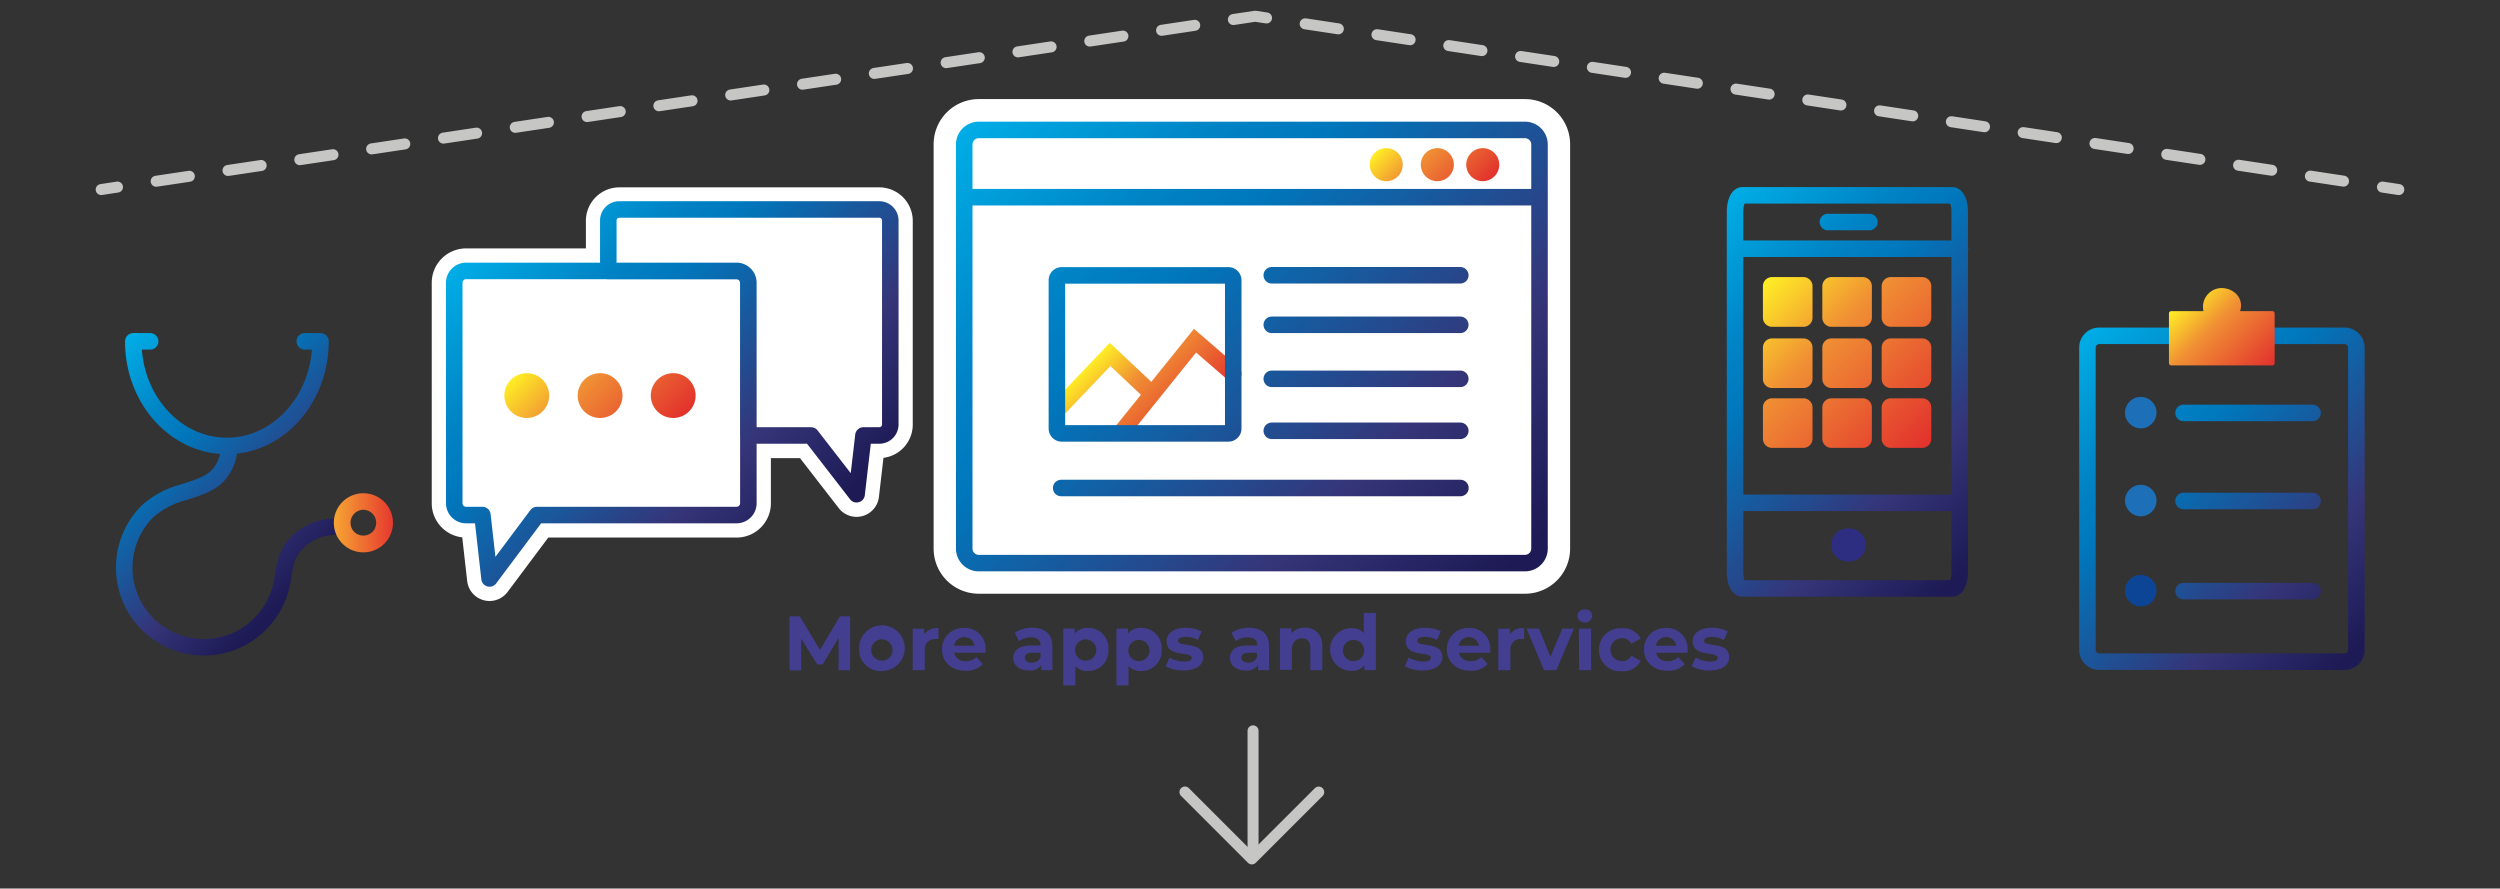 <svg xmlns="http://www.w3.org/2000/svg" xmlns:xlink="http://www.w3.org/1999/xlink" viewBox="0 0 454.09 161.39"><rect x="0" y="0" width="454.09" height="161.39" fill="#333333" stroke="none"/><defs><style>.cls-1,.cls-10,.cls-12,.cls-15,.cls-16,.cls-5,.cls-8,.cls-9{fill:none;}.cls-1,.cls-10,.cls-2{stroke:#c6c6c5;stroke-width:2px;}.cls-1,.cls-10,.cls-12,.cls-15,.cls-16,.cls-17,.cls-18,.cls-2,.cls-5,.cls-8,.cls-9{stroke-linecap:round;}.cls-1,.cls-10,.cls-12,.cls-17,.cls-18,.cls-2{stroke-linejoin:round;}.cls-2{fill:#b1b1b1;}.cls-3{fill:#1d70b7;}.cls-4{fill:#0c4596;}.cls-15,.cls-16,.cls-5,.cls-8,.cls-9{stroke-miterlimit:10;}.cls-12,.cls-15,.cls-16,.cls-18,.cls-5,.cls-8{stroke-width:3px;}.cls-5{stroke:url(#New_Gradient_Swatch_2);}.cls-6{fill:url(#linear-gradient);}.cls-7{fill:url(#linear-gradient-2);}.cls-8{stroke:url(#New_Gradient_Swatch_2-2);}.cls-9{stroke:#2d2e82;stroke-width:6px;}.cls-10{stroke-dasharray:6.09 7.1;}.cls-11{fill:#433e8f;}.cls-12{stroke:url(#New_Gradient_Swatch_2-3);}.cls-13{fill:url(#linear-gradient-3);}.cls-14,.cls-17,.cls-18{fill:#fff;}.cls-15{stroke:url(#linear-gradient-4);}.cls-16{stroke:url(#New_Gradient_Swatch_2-4);}.cls-17{stroke:#fff;stroke-width:8.18px;}.cls-18{stroke:url(#New_Gradient_Swatch_2-5);}.cls-19{fill:url(#New_Gradient_Swatch_3);}.cls-20{fill:url(#linear-gradient-5);}</style><linearGradient id="New_Gradient_Swatch_2" x1="376.13" y1="63.18" x2="430.99" y2="118.05" gradientUnits="userSpaceOnUse"><stop offset="0" stop-color="#00ade6"/><stop offset="0.06" stop-color="#00a3de"/><stop offset="0.25" stop-color="#0083c5"/><stop offset="0.36" stop-color="#0077bc"/><stop offset="0.73" stop-color="#353579"/><stop offset="0.97" stop-color="#1d1a55"/></linearGradient><linearGradient id="linear-gradient" x1="396.41" y1="54.3" x2="410.7" y2="68.59" gradientUnits="userSpaceOnUse"><stop offset="0" stop-color="#ffee25"/><stop offset="0.37" stop-color="#f08f34"/><stop offset="1" stop-color="#e2312d"/></linearGradient><linearGradient id="linear-gradient-2" x1="320.59" y1="50.93" x2="350.42" y2="80.76" xlink:href="#linear-gradient"/><linearGradient id="New_Gradient_Swatch_2-2" x1="306.96" y1="42.56" x2="364.14" y2="99.74" xlink:href="#New_Gradient_Swatch_2"/><linearGradient id="New_Gradient_Swatch_2-3" x1="19.49" y1="64.64" x2="58.78" y2="103.94" xlink:href="#New_Gradient_Swatch_2"/><linearGradient id="linear-gradient-3" x1="60.58" y1="94.96" x2="71.32" y2="94.96" gradientUnits="userSpaceOnUse"><stop offset="0" stop-color="#f6a633"/><stop offset="0.89" stop-color="#e8452f"/><stop offset="1" stop-color="#e6392f"/></linearGradient><linearGradient id="linear-gradient-4" x1="200.31" y1="63.53" x2="215.38" y2="78.6" xlink:href="#linear-gradient"/><linearGradient id="New_Gradient_Swatch_2-4" x1="181.3" y1="16.86" x2="273.46" y2="109.02" xlink:href="#New_Gradient_Swatch_2"/><linearGradient id="New_Gradient_Swatch_2-5" x1="92.03" y1="38.86" x2="150.33" y2="97.16" xlink:href="#New_Gradient_Swatch_2"/><linearGradient id="New_Gradient_Swatch_3" x1="254.05" y1="23.4" x2="267.06" y2="36.41" xlink:href="#linear-gradient"/><linearGradient id="linear-gradient-5" x1="3526.68" y1="62.32" x2="3507.61" y2="81.39" gradientTransform="matrix(-1, 0, 0, 1, 3626.09, 0)" xlink:href="#linear-gradient"/></defs><title>third_t</title><g id="Orange-3" data-name="Orange"><polyline class="cls-1" points="215.23 143.86 227.38 156.01 239.53 143.87"/><line class="cls-2" x1="227.6" y1="132.75" x2="227.6" y2="154.28"/><circle class="cls-3" cx="388.84" cy="74.95" r="2.86"/><circle class="cls-3" cx="388.84" cy="90.92" r="2.86"/><circle class="cls-4" cx="388.84" cy="107.29" r="2.86"/><path class="cls-5" d="M396.61,75h23.44m-23.44,16h23.44m-23.44,16.37h23.44M428,118.07V63.17A2.14,2.14,0,0,0,425.83,61H381.29a2.14,2.14,0,0,0-2.14,2.14v54.9a2.14,2.14,0,0,0,2.14,2.14h44.54A2.14,2.14,0,0,0,428,118.07Z"/><path class="cls-6" d="M406.88,56.51a3,3,0,0,0-.71-3.13,3.86,3.86,0,0,0-2.67-1.06,3.42,3.42,0,0,0-3.36,3.41,3.33,3.33,0,0,0,.1.78h-5.85a.43.43,0,0,0-.43.43v9a.43.43,0,0,0,.43.43h18.34a.43.43,0,0,0,.43-.43v-9a.43.43,0,0,0-.43-.43Z"/><path class="cls-7" d="M340,63.12v5.71a1.65,1.65,0,0,1-1.65,1.65h-5.7A1.65,1.65,0,0,1,331,68.83V63.12a1.65,1.65,0,0,1,1.65-1.65h5.7A1.65,1.65,0,0,1,340,63.12ZM327.57,50.33h-5.7A1.65,1.65,0,0,0,320.21,52v5.7a1.66,1.66,0,0,0,1.66,1.66h5.7a1.65,1.65,0,0,0,1.65-1.66V52A1.65,1.65,0,0,0,327.57,50.33Zm10.77,0h-5.7A1.65,1.65,0,0,0,331,52v5.7a1.65,1.65,0,0,0,1.65,1.66h5.7A1.65,1.65,0,0,0,340,57.68V52A1.65,1.65,0,0,0,338.34,50.33Zm10.8,0h-5.7A1.65,1.65,0,0,0,341.78,52v5.7a1.66,1.66,0,0,0,1.66,1.66h5.7a1.65,1.65,0,0,0,1.65-1.66V52A1.65,1.65,0,0,0,349.14,50.33ZM327.57,61.47h-5.7a1.65,1.65,0,0,0-1.66,1.65v5.71a1.65,1.65,0,0,0,1.66,1.65h5.7a1.65,1.65,0,0,0,1.65-1.65V63.12A1.65,1.65,0,0,0,327.57,61.47Zm21.57,0h-5.7a1.65,1.65,0,0,0-1.66,1.65v5.71a1.65,1.65,0,0,0,1.66,1.65h5.7a1.65,1.65,0,0,0,1.65-1.65V63.12A1.65,1.65,0,0,0,349.14,61.47ZM327.57,72.35h-5.7A1.65,1.65,0,0,0,320.21,74v5.7a1.65,1.65,0,0,0,1.66,1.65h5.7a1.65,1.65,0,0,0,1.65-1.65V74A1.65,1.65,0,0,0,327.57,72.35Zm10.77,0h-5.7A1.65,1.65,0,0,0,331,74v5.7a1.65,1.65,0,0,0,1.65,1.65h5.7A1.65,1.65,0,0,0,340,79.7V74A1.65,1.65,0,0,0,338.34,72.35Zm10.8,0h-5.7A1.65,1.65,0,0,0,341.78,74v5.7a1.65,1.65,0,0,0,1.66,1.65h5.7a1.65,1.65,0,0,0,1.65-1.65V74A1.65,1.65,0,0,0,349.14,72.35Z"/><path class="cls-8" d="M335.74,35.48h18.91c.71,0,1.3,1.29,1.3,2.88V104c0,1.59-.59,2.88-1.3,2.88H316.44c-.71,0-1.29-1.29-1.29-2.88V38.36c0-1.59.58-2.88,1.29-2.88h19.3m-20.17,9.7H356M315.57,91.33H356m-24-51h7.55"/><line class="cls-9" x1="335.61" y1="98.98" x2="335.9" y2="98.98"/><line class="cls-1" x1="18.38" y1="34.43" x2="21.34" y2="33.98"/><polyline class="cls-10" points="28.37 32.92 227.99 2.95 429.23 33.44"/><line class="cls-1" x1="432.74" y1="33.98" x2="435.71" y2="34.43"/><path class="cls-11" d="M152.32,121.72l0-5.88-2.88,4.84h-1L145.52,116v5.76H143.4v-9.81h1.87l3.67,6.1,3.62-6.1h1.86l0,9.81Z"/><path class="cls-11" d="M156.05,118a4.15,4.15,0,1,1,4.15,3.88A3.88,3.88,0,0,1,156.05,118Zm6.07,0A1.94,1.94,0,1,0,160.2,120,1.91,1.91,0,0,0,162.12,118Z"/><path class="cls-11" d="M170.46,114.07v2a4.15,4.15,0,0,0-.49,0,1.85,1.85,0,0,0-2,2.1v3.56h-2.19v-7.54h2.09v1A3,3,0,0,1,170.46,114.07Z"/><path class="cls-11" d="M179,118.57h-5.7a2,2,0,0,0,2.16,1.51,2.57,2.57,0,0,0,1.89-.73l1.16,1.26a3.94,3.94,0,0,1-3.11,1.22c-2.61,0-4.3-1.64-4.3-3.88a3.83,3.83,0,0,1,4-3.88,3.73,3.73,0,0,1,3.92,3.91C179.07,118.15,179,118.38,179,118.57Zm-5.73-1.28H177a1.88,1.88,0,0,0-3.71,0Z"/><path class="cls-11" d="M191.15,117.42v4.3h-2v-.94a2.47,2.47,0,0,1-2.3,1c-1.76,0-2.81-1-2.81-2.28s.93-2.26,3.23-2.26H189c0-.94-.56-1.48-1.74-1.48a3.59,3.59,0,0,0-2.17.7l-.78-1.53a5.74,5.74,0,0,1,3.24-.91C189.82,114.07,191.15,115.13,191.15,117.42ZM189,119.34v-.77h-1.5c-1,0-1.35.37-1.35.88s.47.91,1.24.91A1.61,1.61,0,0,0,189,119.34Z"/><path class="cls-11" d="M201.33,118a3.66,3.66,0,0,1-3.75,3.88,2.91,2.91,0,0,1-2.27-.91v3.52h-2.19V114.18h2.09v.87a2.93,2.93,0,0,1,2.37-1A3.66,3.66,0,0,1,201.33,118Zm-2.21,0A1.93,1.93,0,1,0,197.2,120,1.91,1.91,0,0,0,199.12,118Z"/><path class="cls-11" d="M211,118a3.66,3.66,0,0,1-3.75,3.88,2.91,2.91,0,0,1-2.27-.91v3.52h-2.19V114.18h2.09v.87a2.93,2.93,0,0,1,2.37-1A3.66,3.66,0,0,1,211,118Zm-2.21,0a1.93,1.93,0,1,0-1.92,2.09A1.91,1.91,0,0,0,208.78,118Z"/><path class="cls-11" d="M211.72,121l.72-1.57a5.24,5.24,0,0,0,2.62.73c1,0,1.39-.27,1.39-.69,0-1.23-4.55,0-4.55-3,0-1.43,1.29-2.44,3.49-2.44a6.17,6.17,0,0,1,2.89.66l-.72,1.55a4.36,4.36,0,0,0-2.17-.56c-1,0-1.41.31-1.41.7,0,1.29,4.56,0,4.56,3,0,1.41-1.31,2.4-3.56,2.4A6.46,6.46,0,0,1,211.72,121Z"/><path class="cls-11" d="M230.51,117.42v4.3h-2v-.94a2.46,2.46,0,0,1-2.3,1c-1.76,0-2.81-1-2.81-2.28s.94-2.26,3.23-2.26h1.74c0-.94-.56-1.48-1.74-1.48a3.61,3.61,0,0,0-2.17.7l-.78-1.53a5.78,5.78,0,0,1,3.25-.91C229.18,114.07,230.51,115.13,230.51,117.42Zm-2.19,1.92v-.77h-1.5c-1,0-1.34.37-1.34.88s.46.91,1.23.91A1.61,1.61,0,0,0,228.32,119.34Z"/><path class="cls-11" d="M240.18,117.4v4.32H238v-4c0-1.22-.57-1.78-1.53-1.78s-1.81.65-1.81,2v3.73h-2.18v-7.54h2.08v.88a3.32,3.32,0,0,1,2.5-1C238.84,114.07,240.18,115.11,240.18,117.4Z"/><path class="cls-11" d="M249.91,111.32v10.4h-2.09v-.87a2.88,2.88,0,0,1-2.35,1,3.88,3.88,0,0,1,0-7.76,2.87,2.87,0,0,1,2.25.91v-3.66ZM247.77,118a1.93,1.93,0,1,0-1.92,2.09A1.91,1.91,0,0,0,247.77,118Z"/><path class="cls-11" d="M255.16,121l.72-1.57a5.24,5.24,0,0,0,2.62.73c1,0,1.39-.27,1.39-.69,0-1.23-4.55,0-4.55-3,0-1.43,1.29-2.44,3.49-2.44a6.17,6.17,0,0,1,2.89.66l-.72,1.55a4.36,4.36,0,0,0-2.17-.56c-1,0-1.4.31-1.4.7,0,1.29,4.55,0,4.55,3,0,1.41-1.31,2.4-3.56,2.4A6.46,6.46,0,0,1,255.16,121Z"/><path class="cls-11" d="M270.66,118.57H265a2,2,0,0,0,2.15,1.51,2.54,2.54,0,0,0,1.89-.73l1.17,1.26a3.94,3.94,0,0,1-3.11,1.22c-2.61,0-4.3-1.64-4.3-3.88a3.83,3.83,0,0,1,4-3.88A3.73,3.73,0,0,1,270.7,118C270.7,118.15,270.67,118.38,270.66,118.57Zm-5.73-1.28h3.71a1.88,1.88,0,0,0-3.71,0Z"/><path class="cls-11" d="M276.83,114.07v2a4.15,4.15,0,0,0-.49,0,1.85,1.85,0,0,0-2,2.1v3.56h-2.19v-7.54h2.09v1A3,3,0,0,1,276.83,114.07Z"/><path class="cls-11" d="M285.88,114.18l-3.18,7.54h-2.26l-3.17-7.54h2.26l2.09,5.13,2.15-5.13Z"/><path class="cls-11" d="M286.5,111.91a1.26,1.26,0,0,1,1.36-1.22,1.23,1.23,0,0,1,1.36,1.18,1.37,1.37,0,0,1-2.72,0Zm.27,2.27H289v7.54h-2.18Z"/><path class="cls-11" d="M290.42,118a3.89,3.89,0,0,1,4.2-3.88A3.47,3.47,0,0,1,298,116l-1.7.91a1.86,1.86,0,0,0-1.69-1,2.09,2.09,0,0,0,0,4.18,1.84,1.84,0,0,0,1.69-1l1.7.93a3.5,3.5,0,0,1-3.38,1.9A3.89,3.89,0,0,1,290.42,118Z"/><path class="cls-11" d="M306.5,118.57h-5.7a2,2,0,0,0,2.15,1.51,2.54,2.54,0,0,0,1.89-.73l1.17,1.26a3.94,3.94,0,0,1-3.11,1.22c-2.61,0-4.3-1.64-4.3-3.88a3.83,3.83,0,0,1,4-3.88,3.73,3.73,0,0,1,3.92,3.91C306.54,118.15,306.51,118.38,306.5,118.57Zm-5.73-1.28h3.71a1.88,1.88,0,0,0-3.71,0Z"/><path class="cls-11" d="M307.26,121l.73-1.57a5.21,5.21,0,0,0,2.62.73c1,0,1.39-.27,1.39-.69,0-1.23-4.56,0-4.56-3,0-1.43,1.29-2.44,3.49-2.44a6.18,6.18,0,0,1,2.9.66l-.73,1.55a4.31,4.31,0,0,0-2.17-.56c-1,0-1.4.31-1.4.7,0,1.29,4.55,0,4.55,3,0,1.41-1.3,2.4-3.55,2.4A6.5,6.5,0,0,1,307.26,121Z"/><path class="cls-12" d="M61.28,95.67A9.84,9.84,0,0,0,53.55,99,7.61,7.61,0,0,0,52,101.83a24.13,24.13,0,0,0-.68,3.48v0a14.52,14.52,0,0,1-4.07,8A14.36,14.36,0,0,1,37,117.57h0A14.47,14.47,0,0,1,26.8,92.87a15.91,15.91,0,0,1,6.73-3.51l.58-.19c2.35-.75,4.41-1.5,5.74-3.1a7.93,7.93,0,0,0,1.76-4.28l0-.48M27.27,62H24.21c0,10.5,7.62,19,17,19s17-8.52,17-19H55.36"/><path class="cls-13" d="M66,92.59a2.37,2.37,0,0,1,1.68,4,2.39,2.39,0,0,1-3.36,0,2.37,2.37,0,0,1,1.68-4m0-3a5.37,5.37,0,1,0,3.8,1.57A5.36,5.36,0,0,0,66,89.59Z"/><rect class="cls-14" x="172.36" y="20.82" width="110.04" height="84.24" rx="5.41" ry="5.41"/><path class="cls-14" d="M277,23.6a2.64,2.64,0,0,1,2.63,2.63V99.65a2.64,2.64,0,0,1-2.63,2.63H177.77a2.64,2.64,0,0,1-2.63-2.63V26.23a2.64,2.64,0,0,1,2.63-2.63H277M277,18H177.77a8.2,8.2,0,0,0-8.19,8.19V99.65a8.19,8.19,0,0,0,8.19,8.19H277a8.19,8.19,0,0,0,8.19-8.19V26.23A8.2,8.2,0,0,0,277,18Z"/><path class="cls-15" d="M209.26,71.55l-7.63-7.17L192,74.49m32-6.61-6.94-6L203.88,78.25"/><path class="cls-16" d="M277,102.28H177.77a2.64,2.64,0,0,1-2.63-2.63V26.23a2.64,2.64,0,0,1,2.63-2.63H277a2.64,2.64,0,0,1,2.63,2.63V99.65A2.64,2.64,0,0,1,277,102.28ZM175.14,35.82H279.62M231,50h34.24M231,59h34.24M231,68.81h34.24M231,78.25h34.24M192.75,88.64h72.51M224,77.84V50.9a.88.88,0,0,0-.87-.88H192.84a.88.88,0,0,0-.87.88V77.84a.88.88,0,0,0,.87.88H223.1A.88.88,0,0,0,224,77.84Z"/><path class="cls-17" d="M159.7,79.12h-2.88l-1.24,10.67-8.27-10.67h-34.8a2,2,0,0,1-2-2v-37a2,2,0,0,1,2-2H159.7a2,2,0,0,1,2,2V77.1A2,2,0,0,1,159.7,79.12Z"/><path class="cls-17" d="M84.62,93.55h3l1.3,11.52,8.62-11.52h36.29a2.14,2.14,0,0,0,2.1-2.17v-40a2.15,2.15,0,0,0-2.1-2.17H84.62a2.15,2.15,0,0,0-2.11,2.17v40A2.14,2.14,0,0,0,84.62,93.55Z"/><path class="cls-18" d="M84.62,93.55h3l1.3,11.52,8.62-11.52h36.29a2.14,2.14,0,0,0,2.1-2.17v-40a2.15,2.15,0,0,0-2.1-2.17H84.62a2.15,2.15,0,0,0-2.11,2.17v40A2.14,2.14,0,0,0,84.62,93.55Zm77.09-53.5V77.1a2,2,0,0,1-2,2h-2.88l-1.24,10.67-8.27-10.67H135.92V51.41a2.15,2.15,0,0,0-2.1-2.17H110.49V40.05a2,2,0,0,1,2-2H159.7A2,2,0,0,1,161.71,40.05Z"/><path class="cls-19" d="M266.32,29.91a3,3,0,1,1,3,3A3,3,0,0,1,266.32,29.91Zm-5.25,3a3,3,0,1,0-3-3A3,3,0,0,0,261.07,32.91Zm-9.28,0a3,3,0,1,0-3-3A3,3,0,0,0,251.79,32.91Z"/><path class="cls-20" d="M118.21,71.85a4.07,4.07,0,1,1,4.07,4.07A4.08,4.08,0,0,1,118.21,71.85ZM109,75.92a4.07,4.07,0,1,0-4.07-4.07A4.07,4.07,0,0,0,109,75.92Zm-13.33,0a4.07,4.07,0,1,0-4.06-4.07A4.07,4.07,0,0,0,95.62,75.92Z"/></g></svg>